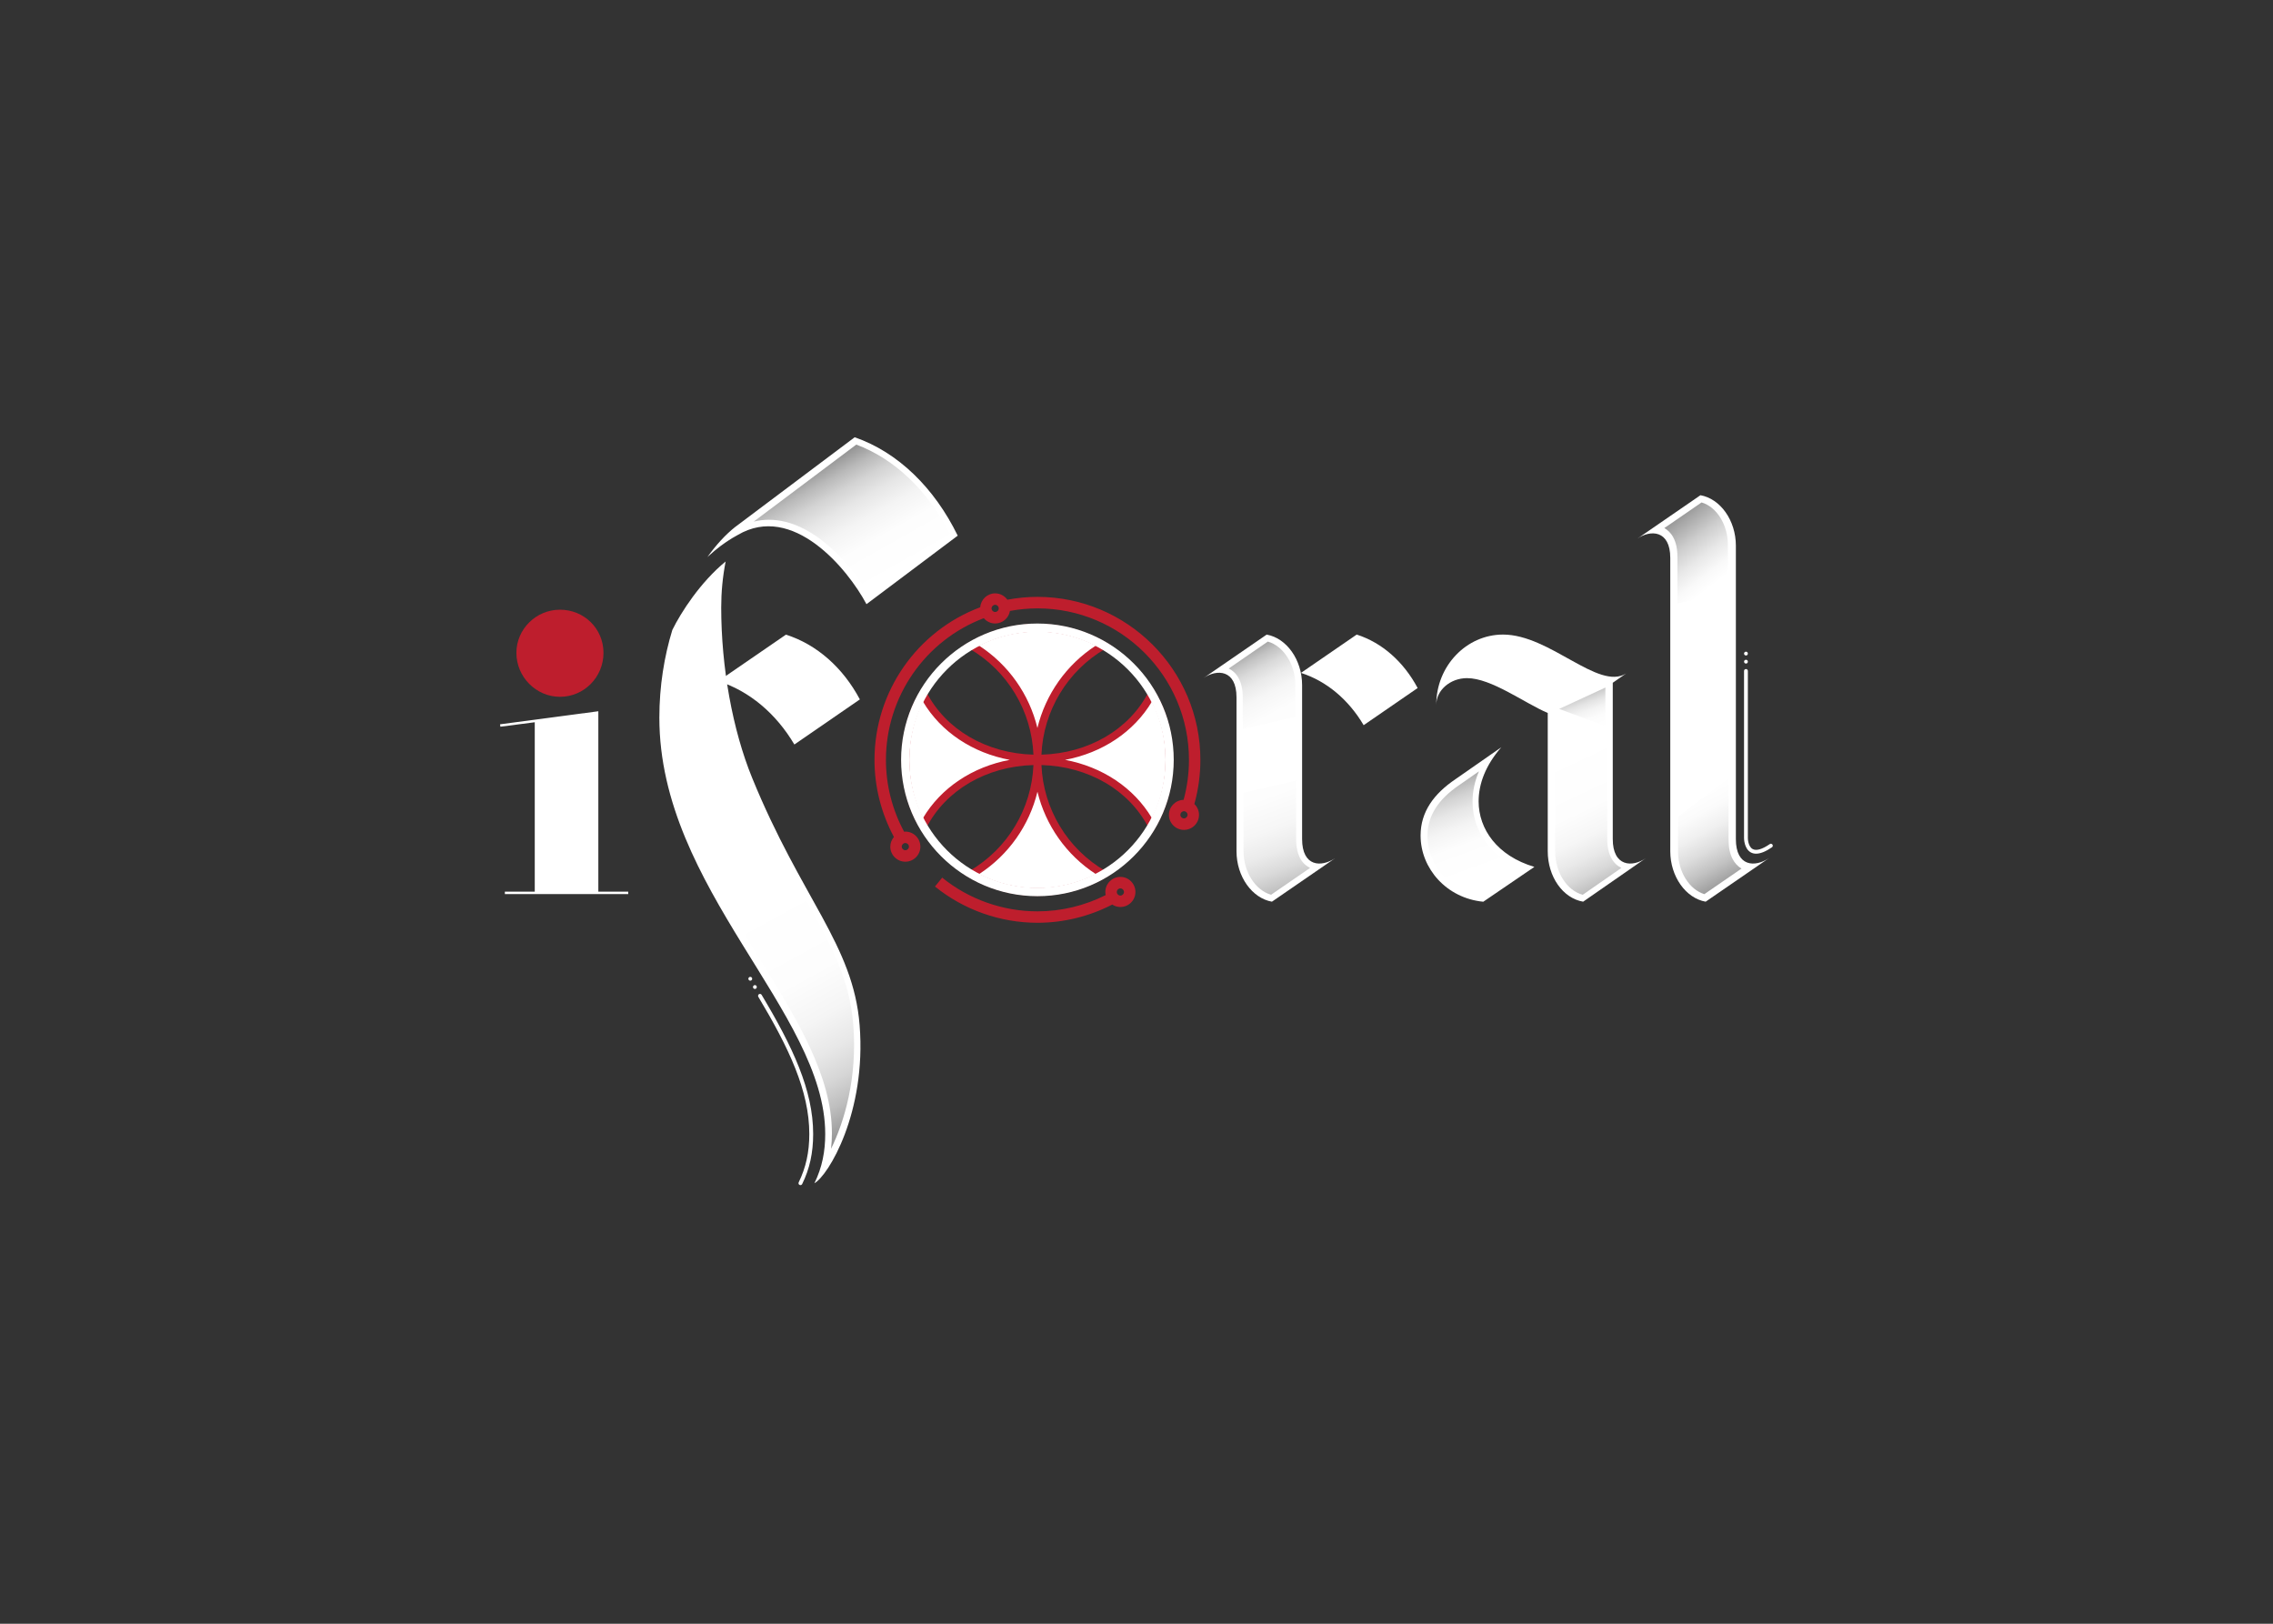 <?xml version="1.0" encoding="utf-8"?>
<!-- Generator: Adobe Illustrator 25.2.0, SVG Export Plug-In . SVG Version: 6.00 Build 0)  -->
<svg version="1.1" id="Layer_1" xmlns="http://www.w3.org/2000/svg" xmlns:xlink="http://www.w3.org/1999/xlink" x="0px" y="0px"
	 viewBox="0 0 595.28 425.2" style="enable-background:new 0 0 595.28 425.2;" xml:space="preserve">
<rect x="0" y="0" width="595.28" height="425.2" fill="#333333" stroke="none"/>
<style type="text/css">
	.st0{fill:#FFFFFF;}
	.st1{fill:url(#SVGID_1_);}
	.st2{fill:url(#SVGID_2_);}
	.st3{fill:#BE1E2D;}
	.st4{fill:url(#SVGID_3_);}
	.st5{fill:url(#SVGID_4_);}
	.st6{fill:url(#SVGID_5_);}
	.st7{fill:url(#SVGID_6_);}
	.st8{fill:url(#SVGID_7_);}
	.st9{fill:url(#SVGID_8_);}
	.st10{fill:url(#SVGID_9_);}
</style>
<g>
	<g>
		<path class="st0" d="M349.68,224.72l-16.57,11.4c-5.17-0.91-9.28-6.54-9.28-13.23v-40.29c0-7.3-5.17-7.45-8.67-5.02l16.57-11.4
			c5.17,0.91,9.28,6.54,9.28,13.23v40.29C341.01,227.01,346.03,227.16,349.68,224.72z M371.27,180.17l-14.14,9.73
			c-3.95-6.69-9.73-11.56-16.42-13.69l14.6-10.04C362,168.31,367.62,173.33,371.27,180.17z"/>
		<linearGradient id="SVGID_1_" gradientUnits="userSpaceOnUse" x1="324.519" y1="168.67" x2="345.626" y2="208.376">
			<stop  offset="7.807964e-03" style="stop-color:#808080"/>
			<stop  offset="0.018" style="stop-color:#878787"/>
			<stop  offset="0.065" style="stop-color:#A7A7A7"/>
			<stop  offset="0.118" style="stop-color:#C3C3C3"/>
			<stop  offset="0.178" style="stop-color:#D9D9D9"/>
			<stop  offset="0.248" style="stop-color:#EAEAEA"/>
			<stop  offset="0.333" style="stop-color:#F6F6F6"/>
			<stop  offset="0.451" style="stop-color:#FDFDFD"/>
			<stop  offset="0.762" style="stop-color:#FFFFFF"/>
		</linearGradient>
		<path class="st1" d="M339.25,187.71v-8.29c0-5.42-3.12-10.27-7.22-11.41l-10.24,7.05c2.04,0.98,3.68,3.29,3.68,7.55v8.29
			L339.25,187.71z"/>
		<linearGradient id="SVGID_2_" gradientUnits="userSpaceOnUse" x1="341.058" y1="238.517" x2="316.678" y2="170.707">
			<stop  offset="0" style="stop-color:#808080"/>
			<stop  offset="0.012" style="stop-color:#898989"/>
			<stop  offset="0.057" style="stop-color:#A8A8A8"/>
			<stop  offset="0.108" style="stop-color:#C4C4C4"/>
			<stop  offset="0.166" style="stop-color:#DADADA"/>
			<stop  offset="0.234" style="stop-color:#EBEBEB"/>
			<stop  offset="0.317" style="stop-color:#F6F6F6"/>
			<stop  offset="0.435" style="stop-color:#FDFDFD"/>
			<stop  offset="0.76" style="stop-color:#FFFFFF"/>
		</linearGradient>
		<path class="st2" d="M339.45,204.41v15.29c0,4.76,1.9,6.75,3.66,7.57l-10.22,7.03c-4.1-1.14-7.22-5.99-7.22-11.41v-15.29
			L339.45,204.41z"/>
	</g>
	<g>
		<g>
			<path class="st0" d="M459.9,223.55c-0.49,0-0.93-0.1-1.33-0.31c-1.8-0.95-1.82-3.63-1.82-3.75v-43.79c0-0.28,0.22-0.5,0.5-0.5
				s0.5,0.22,0.5,0.5v43.79c0,0.02,0.02,2.2,1.29,2.86c0.95,0.5,2.49,0.04,4.45-1.31c0.23-0.16,0.54-0.1,0.7,0.13
				c0.16,0.23,0.1,0.54-0.13,0.7C462.44,222.99,461.05,223.55,459.9,223.55z"/>
		</g>
		<g>
			<path class="st0" d="M457.25,173.77c-0.13,0-0.25-0.06-0.35-0.15c-0.09-0.09-0.15-0.22-0.15-0.35c0-0.14,0.06-0.26,0.15-0.36
				c0.18-0.18,0.52-0.18,0.71,0c0.09,0.1,0.14,0.22,0.14,0.36c0,0.13-0.05,0.26-0.14,0.35
				C457.51,173.71,457.39,173.77,457.25,173.77z"/>
		</g>
		<g>
			<path class="st0" d="M457.26,171.65c-0.07,0-0.14-0.01-0.2-0.04c-0.06-0.02-0.11-0.06-0.16-0.1c-0.09-0.1-0.15-0.22-0.15-0.36
				c0-0.13,0.06-0.26,0.15-0.35c0.14-0.14,0.36-0.19,0.55-0.11c0.05,0.03,0.11,0.06,0.16,0.11c0.09,0.09,0.14,0.22,0.14,0.35
				c0,0.14-0.05,0.26-0.14,0.36C457.51,171.6,457.39,171.65,457.26,171.65z"/>
		</g>
	</g>
	<g>
		<polygon class="st0" points="131.05,190.3 130.96,189.67 156.7,186.25 156.7,233.5 164.53,233.5 164.53,234.13 132.22,234.13 
			132.22,233.5 140.05,233.5 140.05,189.13 		"/>
		<path class="st3" d="M158.05,170.96c0,6.34-5.07,11.51-11.4,11.51c-6.23,0-11.41-5.18-11.41-11.51c0-6.23,5.17-11.3,11.41-11.3
			C152.98,159.66,158.05,164.62,158.05,170.96z"/>
	</g>
	<g>
		<path class="st0" d="M463.27,224.72l-16.57,11.4c-5.17-0.91-9.27-6.54-9.27-13.23v-76.79c0-7.3-5.17-7.45-8.67-5.02l16.57-11.4
			c5.17,0.91,9.28,6.54,9.28,13.23v76.79C454.6,227.01,459.62,227.16,463.27,224.72z"/>
		<linearGradient id="SVGID_3_" gradientUnits="userSpaceOnUse" x1="435.716" y1="134.762" x2="449.433" y2="152.574">
			<stop  offset="0" style="stop-color:#808080"/>
			<stop  offset="0.206" style="stop-color:#A7A7A7"/>
			<stop  offset="0.443" style="stop-color:#CDCDCD"/>
			<stop  offset="0.662" style="stop-color:#E8E8E8"/>
			<stop  offset="0.855" style="stop-color:#F9F9F9"/>
			<stop  offset="1" style="stop-color:#FFFFFF"/>
		</linearGradient>
		<path class="st4" d="M439.31,145.86c0-4.52-1.74-6.61-3.43-7.58l9.75-6.71c3.96,1.16,6.89,5.83,6.89,11.1v12.59l-13.21,2.73
			V145.86z"/>
		<linearGradient id="SVGID_4_" gradientUnits="userSpaceOnUse" x1="455.562" y1="232.859" x2="442.52" y2="208.508">
			<stop  offset="0" style="stop-color:#808080"/>
			<stop  offset="0.13" style="stop-color:#A0A0A0"/>
			<stop  offset="0.294" style="stop-color:#C2C2C2"/>
			<stop  offset="0.462" style="stop-color:#DDDDDD"/>
			<stop  offset="0.633" style="stop-color:#F0F0F0"/>
			<stop  offset="0.808" style="stop-color:#FBFBFB"/>
			<stop  offset="0.994" style="stop-color:#FFFFFF"/>
		</linearGradient>
		<path class="st5" d="M452.69,203.85v16c0,4.12,1.48,6.48,3.4,7.6l-9.73,6.69c-3.92-1.17-6.89-5.86-6.89-11.1v-9.23L452.69,203.85z
			"/>
	</g>
	<g>
		<path class="st0" d="M401.84,227.01l-13.38,9.12c-9.58-0.91-16.42-8.67-16.42-17.33c0-6.23,3.5-10.95,9.12-14.75l12.01-8.36
			c-4.11,4.71-5.93,9.58-5.93,14.14C387.24,217.12,392.1,224.12,401.84,227.01z M431.03,224.72l-16.42,11.4
			c-5.32-0.91-9.27-6.54-9.27-13.23v-36.19c-6.08-2.58-14.75-9.12-21.14-9.12c-4.41,0-8.06,3.19-8.06,6.99
			c0-10.19,7.91-18.4,17.49-18.4c12.32,0,24.94,14.75,32.24,10.19l-3.5,2.43c0,12.92,0,40.9,0,40.9
			C422.36,227.01,427.53,227.16,431.03,224.72z"/>
		<linearGradient id="SVGID_5_" gradientUnits="userSpaceOnUse" x1="377.312" y1="200.531" x2="394.947" y2="249.034">
			<stop  offset="0.019" style="stop-color:#808080"/>
			<stop  offset="0.056" style="stop-color:#989898"/>
			<stop  offset="0.114" style="stop-color:#B8B8B8"/>
			<stop  offset="0.176" style="stop-color:#D2D2D2"/>
			<stop  offset="0.245" style="stop-color:#E6E6E6"/>
			<stop  offset="0.323" style="stop-color:#F4F4F4"/>
			<stop  offset="0.419" style="stop-color:#FDFDFD"/>
			<stop  offset="0.58" style="stop-color:#FFFFFF"/>
		</linearGradient>
		<path class="st6" d="M388.13,234.45c-8.18-1.06-14.28-7.66-14.28-15.57c0-5.17,2.74-9.53,8.37-13.34l5.1-3.55
			c-1.1,2.61-1.67,5.27-1.67,7.92c0,7.71,4.75,14.24,12.6,17.65L388.13,234.45z"/>
		<linearGradient id="SVGID_6_" gradientUnits="userSpaceOnUse" x1="426.664" y1="237.421" x2="405.567" y2="192.758">
			<stop  offset="0.04" style="stop-color:#808080"/>
			<stop  offset="0.046" style="stop-color:#838383"/>
			<stop  offset="0.105" style="stop-color:#A4A4A4"/>
			<stop  offset="0.171" style="stop-color:#C1C1C1"/>
			<stop  offset="0.245" style="stop-color:#D8D8D8"/>
			<stop  offset="0.329" style="stop-color:#E9E9E9"/>
			<stop  offset="0.431" style="stop-color:#F6F6F6"/>
			<stop  offset="0.568" style="stop-color:#FDFDFD"/>
			<stop  offset="0.892" style="stop-color:#FFFFFF"/>
		</linearGradient>
		<path class="st7" d="M414.5,234.31c-4.15-1.11-7.21-5.88-7.21-11.41v-21.1l13.63-6.29v24.19c0,4.28,1.66,6.6,3.72,7.57
			L414.5,234.31z"/>
		<linearGradient id="SVGID_7_" gradientUnits="userSpaceOnUse" x1="412.936" y1="178.893" x2="419.534" y2="196.887">
			<stop  offset="0.018" style="stop-color:#808080"/>
			<stop  offset="0.055" style="stop-color:#939393"/>
			<stop  offset="0.132" style="stop-color:#B4B4B4"/>
			<stop  offset="0.215" style="stop-color:#CFCFCF"/>
			<stop  offset="0.304" style="stop-color:#E4E4E4"/>
			<stop  offset="0.404" style="stop-color:#F3F3F3"/>
			<stop  offset="0.52" style="stop-color:#FCFCFC"/>
			<stop  offset="0.697" style="stop-color:#FFFFFF"/>
		</linearGradient>
		<polygon class="st8" points="408.33,185.64 420.44,180.05 420.44,190.15 		"/>
	</g>
	<g>
		<path class="st0" d="M223.84,114.5l-31.36,23.54c-2.42,1.92-4.88,4.57-7.22,7.84c0.18-0.16,0.36-0.32,0.54-0.48
			c0.41-0.37,0.82-0.73,1.24-1.09c0.11-0.09,0.23-0.18,0.34-0.28c1.83-1.51,3.77-2.84,5.81-3.93c14.4-8.51,28.79,8.8,33.73,18.11
			l23.9-17.94C244.66,127.68,235.15,118.43,223.84,114.5z"/>
		<linearGradient id="SVGID_8_" gradientUnits="userSpaceOnUse" x1="203.626" y1="103.537" x2="231.435" y2="152.969">
			<stop  offset="0.347" style="stop-color:#808080"/>
			<stop  offset="0.392" style="stop-color:#9A9A9A"/>
			<stop  offset="0.456" style="stop-color:#B9B9B9"/>
			<stop  offset="0.527" style="stop-color:#D3D3D3"/>
			<stop  offset="0.605" style="stop-color:#E6E6E6"/>
			<stop  offset="0.694" style="stop-color:#F4F4F4"/>
			<stop  offset="0.804" style="stop-color:#FDFDFD"/>
			<stop  offset="0.997" style="stop-color:#FFFFFF"/>
		</linearGradient>
		<path class="st9" d="M227.59,155.7c-4.53-7.62-14.59-19.59-26.21-19.59c-1.35,0-2.68,0.16-3.99,0.48l26.87-20.17
			c10.01,3.75,18.67,11.99,24.54,23.37L227.59,155.7z"/>
		<path class="st0" d="M225.13,268.46c-1.66-21.04-15.23-33.1-28.16-64.79c-5.11-12.53-8.09-28.91-8.09-44.6
			c0-3.92,0.36-7.94,1.16-12.04c-6.63,5.43-11.72,13.36-13.96,17.93c-2.1,6.87-3.4,14.62-3.4,22.98
			c0,44.84,43.44,77.07,43.44,109.02c0,4.48-0.77,8.69-2.83,12.89C216.9,307.88,226.94,291.37,225.13,268.46z"/>
		<path class="st0" d="M225.19,183.15l-17.15,11.81c-4.8-8.12-11.81-14.02-19.92-16.6l17.71-12.17
			C213.94,168.77,220.77,174.85,225.19,183.15z"/>
		<linearGradient id="SVGID_9_" gradientUnits="userSpaceOnUse" x1="230.056" y1="296.274" x2="189.163" y2="221.669">
			<stop  offset="0" style="stop-color:#808080"/>
			<stop  offset="0.061" style="stop-color:#A0A0A0"/>
			<stop  offset="0.129" style="stop-color:#BEBEBE"/>
			<stop  offset="0.205" style="stop-color:#D6D6D6"/>
			<stop  offset="0.292" style="stop-color:#E8E8E8"/>
			<stop  offset="0.393" style="stop-color:#F5F5F5"/>
			<stop  offset="0.525" style="stop-color:#FDFDFD"/>
			<stop  offset="0.797" style="stop-color:#FFFFFF"/>
		</linearGradient>
		<path class="st10" d="M223.47,268.35c-0.96-12.13-5.89-21.01-12.72-33.29c-3.56-6.4-7.47-13.44-11.46-22.11l-15.65,11.21
			c4.42,9.35,9.87,18.14,15,26.42c9.89,15.95,19.23,31.02,19.23,46.13c0,1.43-0.07,2.79-0.22,4.11
			C221.08,293.83,224.58,282.36,223.47,268.35z"/>
	</g>
	<g>
		<g>
			<path class="st0" d="M209.62,310.34c-0.07,0-0.15-0.02-0.22-0.05c-0.25-0.12-0.35-0.42-0.23-0.67c1.89-3.87,2.78-7.9,2.78-12.67
				c0-11.29-5.34-22.53-13.35-35.92c-0.14-0.24-0.06-0.54,0.17-0.69c0.24-0.14,0.54-0.07,0.69,0.17c8.1,13.54,13.5,24.92,13.5,36.44
				c0,4.93-0.91,9.1-2.88,13.11C209.98,310.24,209.81,310.34,209.62,310.34z"/>
		</g>
		<g>
			<path class="st0" d="M197.7,258.97c-0.06,0-0.13-0.02-0.19-0.04c-0.06-0.03-0.11-0.06-0.16-0.11c-0.1-0.1-0.15-0.22-0.15-0.36
				c0-0.06,0.01-0.12,0.04-0.19c0.02-0.06,0.06-0.11,0.11-0.16c0.04-0.05,0.1-0.08,0.16-0.11c0.18-0.07,0.41-0.03,0.55,0.11
				c0.04,0.05,0.08,0.1,0.1,0.16c0.03,0.06,0.04,0.13,0.04,0.19c0,0.14-0.05,0.26-0.14,0.36c-0.05,0.05-0.11,0.08-0.17,0.11
				C197.83,258.95,197.77,258.97,197.7,258.97z"/>
		</g>
		<g>
			<path class="st0" d="M196.49,256.8c-0.06,0-0.13-0.01-0.19-0.03c-0.06-0.03-0.11-0.07-0.16-0.11c-0.05-0.05-0.08-0.11-0.11-0.17
				c-0.02-0.06-0.04-0.12-0.04-0.19c0-0.06,0.02-0.13,0.04-0.19c0.03-0.06,0.06-0.12,0.11-0.16c0.19-0.19,0.51-0.19,0.71,0
				c0.04,0.04,0.08,0.1,0.1,0.16c0.03,0.06,0.04,0.13,0.04,0.19c0,0.07-0.01,0.13-0.04,0.19c-0.02,0.06-0.06,0.12-0.1,0.17
				C196.75,256.75,196.63,256.8,196.49,256.8z"/>
		</g>
	</g>
	<g>
		<path class="st0" d="M301.66,181.68c-5.81,11.31-17.88,16.96-29.96,16.96c0.12-12.67,7.04-23.71,17.29-29.64
			c-5.09-2.94-11-4.63-17.3-4.63c-6.3,0-12.21,1.68-17.3,4.63c10.25,5.93,17.17,16.97,17.29,29.64c-12.07,0-24.14-5.66-29.96-16.96
			c-6.11,10.02-6.11,24.58,0,34.6c5.81-11.31,17.88-16.96,29.96-16.96c-0.12,12.67-7.04,23.71-17.29,29.64
			c5.09,2.94,11,4.63,17.3,4.63s12.21-1.68,17.3-4.63c-10.25-5.93-17.17-16.97-17.29-29.64c12.07,0,24.14,5.66,29.96,16.96
			C307.77,206.26,307.77,191.7,301.66,181.68z"/>
		<path class="st3" d="M302.52,181.16l-0.93-1.52l-0.81,1.59c-5.06,9.85-15.74,16.05-28.03,16.39c0.47-11.43,6.79-21.97,16.75-27.74
			l1.5-0.87l-1.5-0.87c-5.39-3.12-11.54-4.76-17.8-4.76c-6.26,0-12.41,1.65-17.8,4.76l-1.5,0.87l1.5,0.87
			c9.97,5.77,16.28,16.3,16.75,27.74c-12.29-0.34-22.97-6.54-28.03-16.39l-0.81-1.59l-0.93,1.52c-6.3,10.33-6.3,25.31,0,35.64
			l0.93,1.52l0.81-1.59c5.06-9.85,15.74-16.05,28.03-16.39c-0.47,11.43-6.79,21.97-16.75,27.74l-1.5,0.87l1.5,0.87
			c5.39,3.12,11.54,4.76,17.8,4.76c6.26,0,12.41-1.65,17.8-4.76l1.5-0.87l-1.5-0.87c-9.97-5.76-16.28-16.3-16.75-27.74
			c12.29,0.34,22.97,6.54,28.03,16.39l0.81,1.59l0.93-1.52C308.81,206.47,308.81,191.48,302.52,181.16z M256.39,169.06
			c4.71-2.41,9.97-3.68,15.3-3.68c5.33,0,10.59,1.27,15.3,3.68c-7.72,4.99-13.17,12.78-15.3,21.57
			C269.56,181.84,264.12,174.05,256.39,169.06z M241.72,214.23c-4.78-9.11-4.78-21.4,0-30.5c4.72,7.95,12.99,13.43,22.73,15.25
			C254.71,200.8,246.44,206.28,241.72,214.23z M287,228.9c-4.71,2.41-9.97,3.68-15.3,3.68c-5.33,0-10.59-1.27-15.3-3.68
			c7.72-4.99,13.17-12.78,15.3-21.57C273.83,216.12,279.27,223.9,287,228.9z M301.67,214.23c-4.72-7.95-12.99-13.43-22.73-15.25
			c9.74-1.83,18-7.3,22.73-15.25C306.45,192.84,306.45,205.12,301.67,214.23z"/>
		<g>
			<path class="st3" d="M293.42,229.63c-2.17,0-3.94,1.77-3.94,3.94c0,0.28,0.03,0.55,0.09,0.82c-5.51,2.78-11.65,4.26-17.87,4.26
				c-9.06,0-17.92-3.13-24.95-8.83l-1.89,2.33c7.56,6.12,17.09,9.49,26.84,9.49c6.82,0,13.57-1.66,19.59-4.77
				c0.62,0.4,1.34,0.64,2.13,0.64c2.17,0,3.94-1.77,3.94-3.94S295.59,229.63,293.42,229.63z M293.42,234.52
				c-0.52,0-0.94-0.42-0.94-0.94s0.42-0.94,0.94-0.94c0.52,0,0.94,0.42,0.94,0.94S293.94,234.52,293.42,234.52z"/>
			<path class="st3" d="M314.37,198.98c0-23.53-19.15-42.68-42.68-42.68c-2.65,0-5.29,0.26-7.87,0.74c-0.72-1-1.88-1.66-3.2-1.66
				c-2.07,0-3.75,1.61-3.91,3.64c-16.6,6.23-27.69,22.16-27.69,39.96c0,7.07,1.77,14,5.09,20.19c-0.58,0.69-0.95,1.57-0.95,2.54
				c0,2.17,1.77,3.94,3.94,3.94s3.94-1.77,3.94-3.94s-1.77-3.94-3.94-3.94c-0.11,0-0.22,0.02-0.32,0.03
				c-3.11-5.76-4.76-12.22-4.76-18.81c0-16.51,10.26-31.29,25.62-37.11c0.72,0.84,1.78,1.39,2.98,1.39c1.95,0,3.57-1.43,3.88-3.29
				c2.36-0.43,4.78-0.67,7.2-0.67c21.88,0,39.68,17.8,39.68,39.68c0,3.56-0.48,7.06-1.4,10.46c-2.13,0.05-3.85,1.79-3.85,3.93
				c0,2.17,1.77,3.94,3.94,3.94s3.94-1.77,3.94-3.94c0-1.12-0.47-2.12-1.22-2.84C313.84,206.78,314.37,202.91,314.37,198.98z
				 M237.1,220.76c0.52,0,0.94,0.42,0.94,0.94s-0.42,0.94-0.94,0.94s-0.94-0.42-0.94-0.94S236.58,220.76,237.1,220.76z
				 M260.62,160.26c-0.52,0-0.94-0.42-0.94-0.94c0-0.52,0.42-0.94,0.94-0.94c0.52,0,0.94,0.42,0.94,0.94
				C261.56,159.84,261.14,160.26,260.62,160.26z M310.07,214.31c-0.52,0-0.94-0.42-0.94-0.94c0-0.52,0.42-0.94,0.94-0.94
				s0.94,0.42,0.94,0.94C311.01,213.89,310.59,214.31,310.07,214.31z"/>
		</g>
		<g>
			<path class="st0" d="M271.69,234.68c-19.68,0-35.7-16.01-35.7-35.7s16.01-35.7,35.7-35.7s35.7,16.01,35.7,35.7
				S291.38,234.68,271.69,234.68z M271.69,165.48c-18.47,0-33.5,15.03-33.5,33.5s15.03,33.5,33.5,33.5c18.47,0,33.5-15.03,33.5-33.5
				S290.17,165.48,271.69,165.48z"/>
		</g>
	</g>
</g>
</svg>
